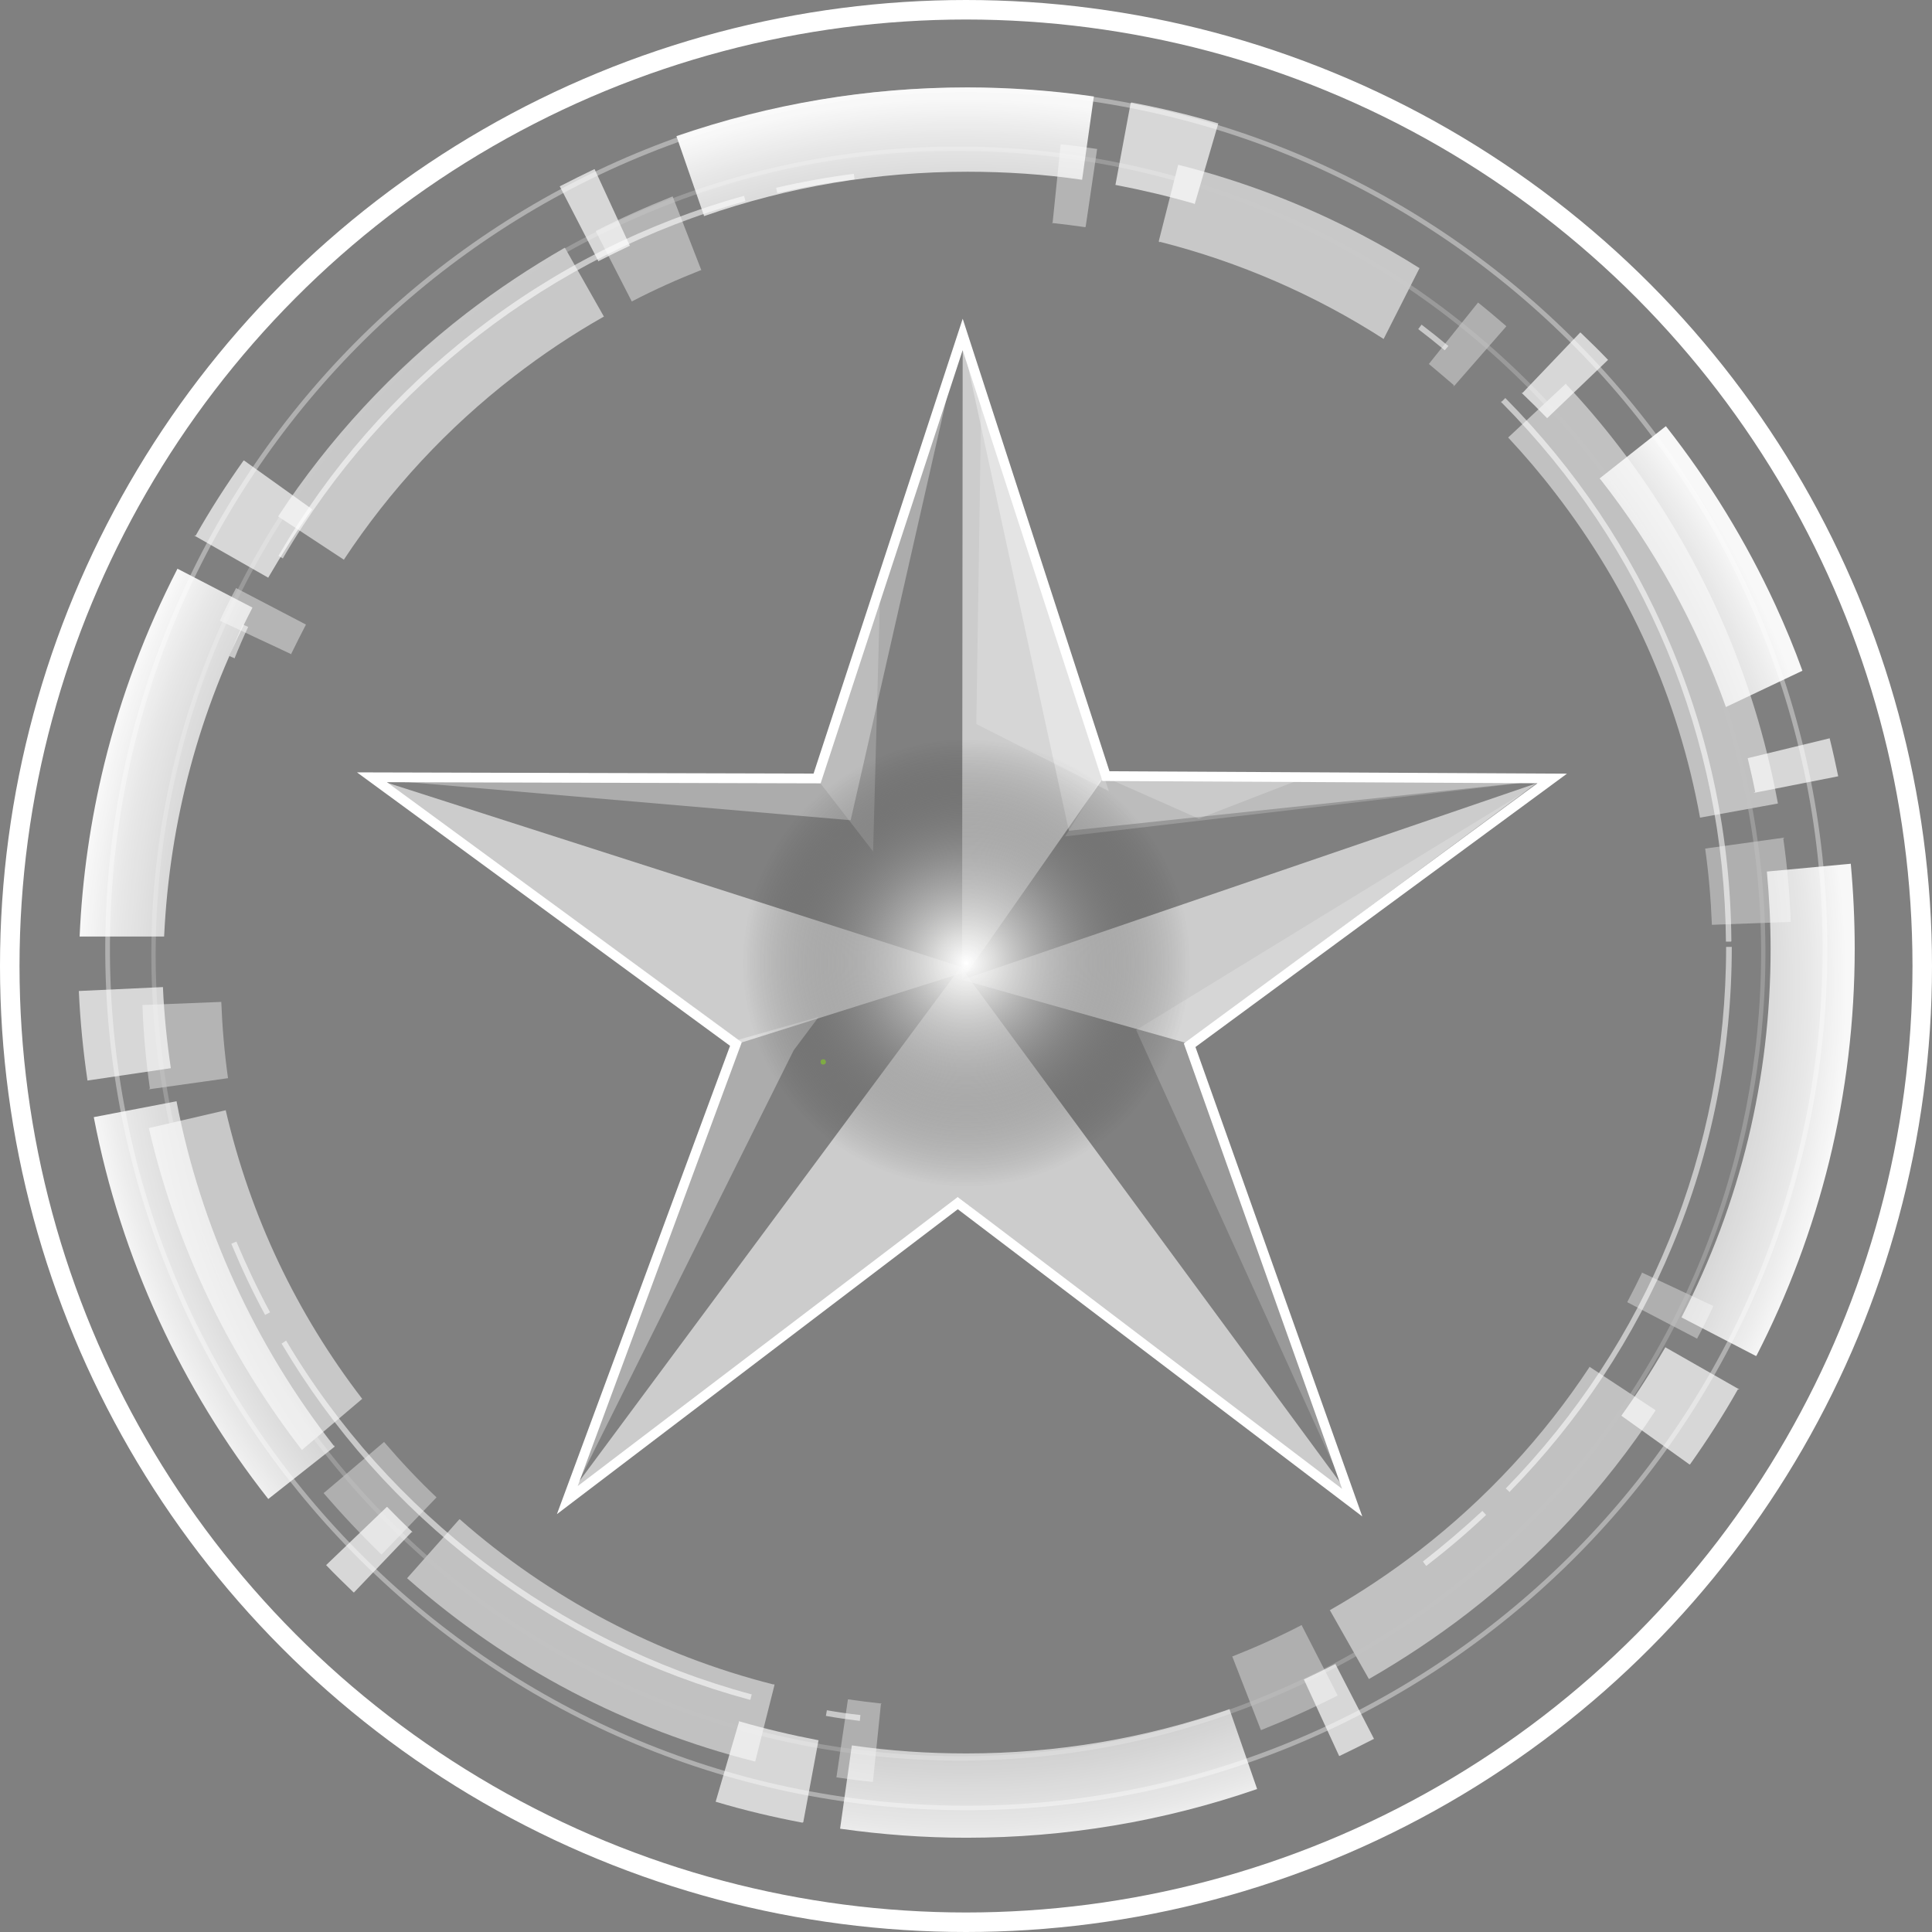 
<svg xmlns="http://www.w3.org/2000/svg" xmlns:xlink="http://www.w3.org/1999/xlink" viewBox="0 0 99 99">
  <rect x="0" y="0" width="99" height="99" fill="#808080" stroke="none"/>
  <defs>
    <style>
      .uuid-e9682211-d6e3-44c8-86ad-2918a556a0d7, .uuid-b6c115f0-25f9-4063-831c-e02289cfd6bd, .uuid-c86c6bdf-4383-4860-bc13-9ffa780cbaeb, .uuid-27701f17-77a9-4edb-9005-ef2fb417974b, .uuid-b269ade6-7f24-4d5b-ba56-c48b368b7b6e, .uuid-13d17354-eb18-4d9d-a406-c7bd4e76030a, .uuid-a9e06629-f674-4d03-b472-ebf3301f497b, .uuid-0b99d6e6-13b9-47ed-998b-ed57c9642aa7, .uuid-82c561dc-534f-4aa5-bca2-63d235c15db9 {
        mix-blend-mode: screen;
      }

      .uuid-e9682211-d6e3-44c8-86ad-2918a556a0d7, .uuid-b6c115f0-25f9-4063-831c-e02289cfd6bd, .uuid-c86c6bdf-4383-4860-bc13-9ffa780cbaeb, .uuid-1f8baaea-ceb7-4132-8bf7-d6cd074facd7, .uuid-e955fdcc-624e-4362-8868-88bb9fe5a9ce {
        fill: #fff;
      }

      .uuid-e9682211-d6e3-44c8-86ad-2918a556a0d7, .uuid-a9e06629-f674-4d03-b472-ebf3301f497b {
        opacity: .73;
      }

      .uuid-b6c115f0-25f9-4063-831c-e02289cfd6bd {
        opacity: .35;
      }

      .uuid-c86c6bdf-4383-4860-bc13-9ffa780cbaeb {
        opacity: .2;
      }

      .uuid-8495ccfc-465a-4e8c-8618-a1e38973fd89 {
        fill: url(#uuid-b638fe77-90cc-4cd6-ab73-3f24a7d9a8a0);
      }

      .uuid-8495ccfc-465a-4e8c-8618-a1e38973fd89, .uuid-0b99d6e6-13b9-47ed-998b-ed57c9642aa7, .uuid-848befbb-d35b-4711-9f81-eb700428e101, .uuid-dc0bde66-2b8a-4502-bbec-00a9281cceae, .uuid-e55a4106-ea8d-4248-b7ae-7c0d4c02e066 {
        opacity: .6;
      }

      .uuid-4810fa57-cc16-402c-9677-408a82adc723 {
        fill: url(#uuid-a401950e-cf14-4228-94f8-b2e43ee2bd56);
      }

      .uuid-27701f17-77a9-4edb-9005-ef2fb417974b {
        fill: url(#uuid-78df8552-956a-4836-b876-16a596aa05ca);
      }

      .uuid-74d5d39f-8ed8-4437-8df3-a3d9e233adb7 {
        fill: #8cc63f;
      }

      .uuid-7e9ed4f3-412f-4f62-92bb-09cbfee33cc3 {
        stroke: url(#uuid-31786f4e-ea9d-49b7-be3b-4f61c260240e);
        stroke-width: .5px;
      }

      .uuid-7e9ed4f3-412f-4f62-92bb-09cbfee33cc3, .uuid-26003ba2-8d80-4e41-8548-f85c2b311e3c {
        fill: none;
        stroke-miterlimit: 10;
      }

      .uuid-cf8bbb5c-c049-4088-af09-75a101b98780 {
        fill: url(#uuid-cb0a90c3-da79-46a4-918a-5b2699785b6c);
      }

      .uuid-b269ade6-7f24-4d5b-ba56-c48b368b7b6e {
        fill: url(#uuid-b7e90212-0228-4442-9149-d605321de533);
      }

      .uuid-2c44a597-0686-48b5-bd88-0a9f2cb35c48 {
        fill: url(#uuid-30246c93-3947-49b1-bba1-26095debb503);
      }

      .uuid-26003ba2-8d80-4e41-8548-f85c2b311e3c {
        stroke: #fff;
      }

      .uuid-7a5e295c-fab6-4db1-b73e-a0c3ebae8211 {
        opacity: .57;
      }

      .uuid-e382eeea-ca8b-4f9c-b6b2-2b55aceffb45 {
        fill: url(#uuid-5960dc34-b67b-4761-b53e-988b760f9a53);
      }

      .uuid-f01c89c6-8b78-4520-9307-3726c11aaab8 {
        opacity: .9;
      }

      .uuid-31a67a5a-977f-4636-86d2-7db5397e6de9 {
        opacity: .94;
      }

      .uuid-c186c6b8-9430-42cf-b4c4-deffc736dfcd {
        opacity: .99;
      }

      .uuid-848befbb-d35b-4711-9f81-eb700428e101 {
        fill: url(#uuid-1ba6062d-3e65-478d-b364-f965b5bf3dcf);
      }

      .uuid-1516df14-7f68-4682-a992-0ddc6385c89a {
        isolation: isolate;
      }

      .uuid-fde89e1c-fa9b-4bc8-8945-9dc58936a76f {
        fill: url(#uuid-81096601-edc2-4feb-ac6d-3065462d6a4c);
      }

      .uuid-82c561dc-534f-4aa5-bca2-63d235c15db9 {
        fill: url(#uuid-aa1a8c96-9b9b-4189-8274-a249c0dd43c0);
      }

      .uuid-6f806036-6504-45d4-a330-82e4b8958fe6 {
        fill: url(#uuid-63eadb8f-97b3-407b-93c7-5faf1a98385d);
      }

      .uuid-a5f6cd5c-ee43-47f7-b77a-25ed6d8a9700 {
        fill: url(#uuid-b212c455-878b-4fdf-8aab-d7218eb132f0);
      }

      .uuid-80baa4a2-67ae-45c5-bd09-cbbc2dafd589 {
        fill: url(#uuid-373737f4-5462-491d-895e-170188821eb9);
      }

      .uuid-dc0bde66-2b8a-4502-bbec-00a9281cceae {
        fill: url(#uuid-c8e69037-a82e-4fbe-b4ef-ee92dfcd6783);
      }

      .uuid-e955fdcc-624e-4362-8868-88bb9fe5a9ce {
        opacity: .38;
      }

      .uuid-a05e05a1-9ad1-4f0f-a930-b2e35e8ef009 {
        fill: url(#uuid-1fa63d1c-09ae-467a-adef-44effd0d4d63);
      }

      .uuid-47ea5573-563d-4f9f-876e-e0412d0e86f1 {
        fill: url(#uuid-2ddbc458-5e37-45da-926c-bee9ae371593);
      }

      .uuid-e55a4106-ea8d-4248-b7ae-7c0d4c02e066 {
        fill: url(#uuid-c96cf829-992f-4c14-a005-e3e28b5f92c7);
      }
    </style>
    <radialGradient id="uuid-1fa63d1c-09ae-467a-adef-44effd0d4d63" cx="49.33" cy="50.33" fx="49.33" fy="50.33" r="60.34" gradientTransform="matrix(1, 0, 0, 1, 0, 0)" gradientUnits="userSpaceOnUse">
      <stop offset=".56" stop-color="#fff" stop-opacity=".5"/>
      <stop offset=".59" stop-color="#fff" stop-opacity=".52"/>
      <stop offset=".63" stop-color="#fff" stop-opacity=".59"/>
      <stop offset=".67" stop-color="#fff" stop-opacity=".71"/>
      <stop offset=".72" stop-color="#fff" stop-opacity=".87"/>
      <stop offset=".75" stop-color="#fff"/>
    </radialGradient>
    <radialGradient id="uuid-81096601-edc2-4feb-ac6d-3065462d6a4c" cx="49.33" cy="50.33" fx="49.33" fy="50.33" r="60.34" xlink:href="#uuid-1fa63d1c-09ae-467a-adef-44effd0d4d63"/>
    <radialGradient id="uuid-a401950e-cf14-4228-94f8-b2e43ee2bd56" cx="49.33" cy="50.33" fx="49.33" fy="50.33" r="60.34" xlink:href="#uuid-1fa63d1c-09ae-467a-adef-44effd0d4d63"/>
    <radialGradient id="uuid-373737f4-5462-491d-895e-170188821eb9" cx="49.33" cy="50.33" fx="49.33" fy="50.33" r="60.34" xlink:href="#uuid-1fa63d1c-09ae-467a-adef-44effd0d4d63"/>
    <radialGradient id="uuid-cb0a90c3-da79-46a4-918a-5b2699785b6c" cx="49.33" fx="49.33" r="60.34" xlink:href="#uuid-1fa63d1c-09ae-467a-adef-44effd0d4d63"/>
    <radialGradient id="uuid-b212c455-878b-4fdf-8aab-d7218eb132f0" cx="49.33" cy="50.33" fx="49.33" fy="50.33" r="60.34" xlink:href="#uuid-1fa63d1c-09ae-467a-adef-44effd0d4d63"/>
    <radialGradient id="uuid-aa1a8c96-9b9b-4189-8274-a249c0dd43c0" cx="-159.73" cy="808.88" fx="-159.73" fy="808.88" r="54.92" gradientTransform="translate(419.05 -691.73) rotate(15.36)" gradientUnits="userSpaceOnUse">
      <stop offset="0" stop-color="#fff"/>
      <stop offset="1" stop-color="#fff"/>
    </radialGradient>
    <radialGradient id="uuid-b7e90212-0228-4442-9149-d605321de533" cx="-159.73" cy="808.88" fx="-159.73" fy="808.88" r="54.92" xlink:href="#uuid-aa1a8c96-9b9b-4189-8274-a249c0dd43c0"/>
    <radialGradient id="uuid-5960dc34-b67b-4761-b53e-988b760f9a53" cx="-159.73" cy="808.88" fx="-159.73" fy="808.88" r="54.92" xlink:href="#uuid-aa1a8c96-9b9b-4189-8274-a249c0dd43c0"/>
    <radialGradient id="uuid-2ddbc458-5e37-45da-926c-bee9ae371593" cx="-159.73" cy="808.88" fx="-159.73" fy="808.88" r="54.92" xlink:href="#uuid-aa1a8c96-9b9b-4189-8274-a249c0dd43c0"/>
    <radialGradient id="uuid-78df8552-956a-4836-b876-16a596aa05ca" cx="-168.85" cy="863.77" fx="-168.85" fy="863.77" r="54.92" gradientTransform="translate(404.57 -761.26) rotate(12.71)" xlink:href="#uuid-aa1a8c96-9b9b-4189-8274-a249c0dd43c0"/>
    <radialGradient id="uuid-30246c93-3947-49b1-bba1-26095debb503" cx="-159.73" cy="808.88" fx="-159.73" fy="808.88" r="54.92" xlink:href="#uuid-aa1a8c96-9b9b-4189-8274-a249c0dd43c0"/>
    <radialGradient id="uuid-31786f4e-ea9d-49b7-be3b-4f61c260240e" cx="49.3" cy="47.02" fx="49.3" fy="47.02" r="30.84" gradientTransform="matrix(1, 0, 0, 1, 0, 0)" gradientUnits="userSpaceOnUse">
      <stop offset="0" stop-color="#fff"/>
      <stop offset=".16" stop-color="#fff"/>
      <stop offset=".57" stop-color="#fff"/>
      <stop offset=".98" stop-color="#fff"/>
      <stop offset="1" stop-color="#fff"/>
    </radialGradient>
    <radialGradient id="uuid-1ba6062d-3e65-478d-b364-f965b5bf3dcf" cx="49.33" cy="63.39" fx="49.33" fy="63.39" r="17.35" gradientTransform="translate(0 -1.08) scale(1 1.02)" xlink:href="#uuid-31786f4e-ea9d-49b7-be3b-4f61c260240e"/>
    <radialGradient id="uuid-b638fe77-90cc-4cd6-ab73-3f24a7d9a8a0" cx="34.76" cy="46.75" fx="34.76" fy="46.75" r="11.62" gradientTransform="translate(0 -.8) scale(1 1.02)" xlink:href="#uuid-31786f4e-ea9d-49b7-be3b-4f61c260240e"/>
    <radialGradient id="uuid-c8e69037-a82e-4fbe-b4ef-ee92dfcd6783" cx="52.89" cy="33.95" fx="52.89" fy="33.95" r="11.77" gradientTransform="translate(0 -.58) scale(1 1.02)" xlink:href="#uuid-31786f4e-ea9d-49b7-be3b-4f61c260240e"/>
    <radialGradient id="uuid-c96cf829-992f-4c14-a005-e3e28b5f92c7" cx="64.02" cy="46.79" fx="64.02" fy="46.79" r="11.42" gradientTransform="translate(0 -.8) scale(1 1.02)" xlink:href="#uuid-31786f4e-ea9d-49b7-be3b-4f61c260240e"/>
    <radialGradient id="uuid-63eadb8f-97b3-407b-93c7-5faf1a98385d" cx="49.52" cy="49.35" fx="49.52" fy="49.35" r="11.47" gradientTransform="matrix(1, 0, 0, 1, 0, 0)" gradientUnits="userSpaceOnUse">
      <stop offset="0" stop-color="#e4ebb8" stop-opacity="0"/>
      <stop offset="0" stop-color="#e6ecbd" stop-opacity=".08"/>
      <stop offset="0" stop-color="#ecf0cd" stop-opacity=".3"/>
      <stop offset="0" stop-color="#f5f7e5" stop-opacity=".64"/>
      <stop offset="0" stop-color="#fff"/>
      <stop offset=".13" stop-color="#e7e7e6" stop-opacity=".89"/>
      <stop offset=".41" stop-color="#a9a9a9" stop-opacity=".62"/>
      <stop offset=".82" stop-color="#484847" stop-opacity=".19"/>
      <stop offset="1" stop-color="#1d1d1b" stop-opacity="0"/>
    </radialGradient>
  </defs>
  <g class="uuid-1516df14-7f68-4682-a992-0ddc6385c89a">
    <g id="uuid-5d9b921c-f0ad-4852-a189-a32758ec1036" data-name="Layer 1"/>
    <g id="uuid-3826755e-7854-4e8f-b16c-dd68544ade57" data-name="Layer 2">
      <g id="uuid-30921e1b-f19b-4931-a54f-b64ba198a492" data-name="White icon">
        <circle class="uuid-26003ba2-8d80-4e41-8548-f85c2b311e3c" cx="49.5" cy="49.5" r="49"/>
        <g id="uuid-5674c54c-2384-4874-ad2e-eecfc28def5e" data-name="Outer ring 2">
          <g>
            <g class="uuid-31a67a5a-977f-4636-86d2-7db5397e6de9">
              <path class="uuid-e9682211-d6e3-44c8-86ad-2918a556a0d7" d="M19.84,77.22h-.02l-3.11,2.98,.02,.02c.44,.46,.91,.92,1.39,1.38h.02l2.95-3.09h.05l-.04-.04c-.43-.41-.85-.83-1.26-1.25Z"/>
              <path class="uuid-a05e05a1-9ad1-4f0f-a930-b2e35e8ef009" d="M17.14,74.13v-.06l-.03,.02c-4.04-5.15-6.83-11.24-8.06-17.64v-.02l-4.22,.81h-.02v.03c.69,3.58,1.81,7.07,3.34,10.39,1.49,3.24,3.37,6.32,5.58,9.13l.02,.02,3.36-2.65,.03-.02Z"/>
              <g class="uuid-a9e06629-f674-4d03-b472-ebf3301f497b">
                <path class="uuid-1f8baaea-ceb7-4132-8bf7-d6cd074facd7" d="M8.75,54.73v-.02c-.2-1.35-.34-2.74-.4-4.11v-.02l-4.29,.2h-.02v.02c.07,1.53,.22,3.05,.44,4.55v.02l4.25-.63h.02Z"/>
              </g>
              <path class="uuid-e9682211-d6e3-44c8-86ad-2918a556a0d7" d="M37.9,88.19h-.02l-1.21,4.14h.02c1.47,.44,2.96,.79,4.44,1.07v-.02h.03l.78-4.19v-.02h-.02c-1.36-.26-2.71-.58-4.02-.96Z"/>
              <path class="uuid-e9682211-d6e3-44c8-86ad-2918a556a0d7" d="M89.94,40.58l-.08,.03h.11l4.22-.83v-.02c-.13-.62-.27-1.27-.43-1.91v-.02l-4.2,1.02v.02c.14,.57,.27,1.14,.38,1.71Z"/>
              <path class="uuid-fde89e1c-fa9b-4bc8-8945-9dc58936a76f" d="M94.84,44.28v-.02l-4.3,.4v.02c.12,1.3,.19,2.62,.19,3.94,0,6.65-1.54,13-4.56,18.87v.02l3.8,1.97h.03c1.63-3.17,2.88-6.52,3.73-9.96,.87-3.55,1.31-7.22,1.31-10.9,0-1.45-.07-2.91-.2-4.34Z"/>
              <path class="uuid-e9682211-d6e3-44c8-86ad-2918a556a0d7" d="M85.33,69.03v.02c-.7,1.2-1.44,2.37-2.24,3.48v.02l3.48,2.49h.03c.88-1.24,1.71-2.53,2.45-3.84h.08l-3.79-2.16h-.02Z"/>
              <path class="uuid-4810fa57-cc16-402c-9677-408a82adc723" d="M63.02,87.58h-.02c-4.33,1.51-8.86,2.27-13.48,2.27-1.96,0-3.92-.13-5.85-.41h-.02l-.6,4.25v.02h.02c2.12,.3,4.29,.46,6.45,.46h0c5.1,0,10.1-.84,14.88-2.49h.02l-1.41-4.07v-.02Z"/>
              <path class="uuid-e9682211-d6e3-44c8-86ad-2918a556a0d7" d="M68.45,85.25l-.03,.02c-.52,.27-1.06,.53-1.59,.78h-.02l1.81,3.93h.02c.58-.28,1.17-.57,1.75-.87h.02l-1.97-3.82v-.03Z"/>
            </g>
            <path class="uuid-e955fdcc-624e-4362-8868-88bb9fe5a9ce" d="M48.71,92.75c-24.33-.45-43.75-20.61-43.31-44.94S26,4.04,50.32,4.49c24.32,.45,43.75,20.61,43.31,44.94-.45,24.33-20.6,43.77-44.92,43.32Zm1.61-88.02C26.12,4.29,6.08,23.61,5.64,47.82c-.44,24.2,18.88,44.25,43.07,44.7,24.19,.44,44.24-18.89,44.68-43.09,.44-24.2-18.88-44.25-43.07-44.7Z"/>
          </g>
          <g class="uuid-31a67a5a-977f-4636-86d2-7db5397e6de9">
            <path class="uuid-e9682211-d6e3-44c8-86ad-2918a556a0d7" d="M79.27,21.42h.02l3.11-2.98-.02-.02c-.44-.46-.91-.92-1.39-1.38h-.02l-2.95,3.09h-.05l.04,.04c.43,.41,.85,.83,1.26,1.25Z"/>
            <path class="uuid-80baa4a2-67ae-45c5-bd09-cbbc2dafd589" d="M92.36,34.37l-3.92,1.86c-1.5-4.2-3.67-8.16-6.44-11.68l-.02,.02v-.06l.02-.02,3.36-2.65,.02,.02c2.21,2.81,4.09,5.88,5.59,9.13,.51,1.11,.98,2.24,1.39,3.38Z"/>
            <path class="uuid-e9682211-d6e3-44c8-86ad-2918a556a0d7" d="M61.2,10.46h.02l1.21-4.14h-.02c-1.47-.44-2.96-.79-4.44-1.07v.02h-.03l-.78,4.19v.02h.02c1.36,.26,2.71,.58,4.02,.96Z"/>
            <path class="uuid-cf8bbb5c-c049-4088-af09-75a101b98780" d="M12.93,31.13v.02c-2.73,5.27-4.24,10.92-4.52,16.84H4.08c.13-3,.56-5.97,1.27-8.87,.85-3.45,2.11-6.79,3.73-9.95v-.02h.03l3.82,1.98Z"/>
            <path class="uuid-e9682211-d6e3-44c8-86ad-2918a556a0d7" d="M13.75,29.61v-.02c.7-1.2,1.44-2.37,2.24-3.48v-.02l-3.48-2.49h-.03c-.88,1.24-1.71,2.53-2.45,3.84h-.08l3.79,2.16h.02Z"/>
            <path class="uuid-a5f6cd5c-ee43-47f7-b77a-25ed6d8a9700" d="M36.07,11.07h.02c4.33-1.51,8.86-2.27,13.49-2.27,1.96,0,3.93,.13,5.85,.41h.02l.6-4.25v-.02h-.02c-2.12-.3-4.29-.46-6.46-.46h0c-5.1,0-10.11,.84-14.89,2.49h-.02l1.41,4.07v.02Z"/>
            <path class="uuid-e9682211-d6e3-44c8-86ad-2918a556a0d7" d="M30.64,13.4l.03-.02c.52-.27,1.06-.53,1.59-.78h.02l-1.81-3.93h-.02c-.58,.28-1.17,.57-1.75,.87h-.02l1.97,3.82v.03Z"/>
          </g>
          <g class="uuid-0b99d6e6-13b9-47ed-998b-ed57c9642aa7">
            <g class="uuid-f01c89c6-8b78-4520-9307-3726c11aaab8">
              <g class="uuid-31a67a5a-977f-4636-86d2-7db5397e6de9">
                <path class="uuid-e9682211-d6e3-44c8-86ad-2918a556a0d7" d="M43.47,87.08h-.02l-.59,4h.03c.59,.09,1.2,.17,1.82,.23h.02l.41-3.99,.04-.03h-.05c-.55-.06-1.1-.13-1.65-.21Z"/>
                <path class="uuid-82c561dc-534f-4aa5-bca2-63d235c15db9" d="M39.69,86.33l-.04-.04v.03c-5.95-1.5-11.51-4.43-16.09-8.47h-.02l-2.66,3-.02,.02,.02,.02c2.56,2.26,5.39,4.21,8.42,5.8,2.97,1.55,6.12,2.75,9.37,3.57h.03l.98-3.89v-.03Z"/>
                <g class="uuid-a9e06629-f674-4d03-b472-ebf3301f497b">
                  <path class="uuid-1f8baaea-ceb7-4132-8bf7-d6cd074facd7" d="M22.36,76.74v-.02c-.94-.89-1.83-1.84-2.67-2.82v-.02l-3.08,2.61h-.02v.03c.94,1.09,1.93,2.14,2.94,3.12l.02,.02,2.79-2.9,.02-.02Z"/>
                </g>
                <path class="uuid-e9682211-d6e3-44c8-86ad-2918a556a0d7" d="M63.16,84.87h-.02l1.47,3.78h.02c1.33-.53,2.64-1.12,3.9-1.76v-.02h.01l-1.83-3.57v-.02h-.03c-1.15,.6-2.34,1.13-3.53,1.6Z"/>
                <path class="uuid-e9682211-d6e3-44c8-86ad-2918a556a0d7" d="M74.5,19.74l-.04,.07,.08-.06,2.65-3.03-.02-.02c-.45-.39-.92-.79-1.41-1.18l-.02-.02-2.53,3.16h.02c.42,.36,.85,.71,1.26,1.07Z"/>
                <path class="uuid-b269ade6-7f24-4d5b-ba56-c48b368b7b6e" d="M80.26,19.68l-.02-.02-2.96,2.76,.02,.02c.83,.89,1.64,1.84,2.39,2.82,3.81,4.94,6.31,10.53,7.42,16.62v.02l3.96-.72h.03v-.03c-.61-3.28-1.59-6.48-2.94-9.52-1.39-3.13-3.16-6.11-5.27-8.84-.83-1.08-1.72-2.12-2.64-3.1Z"/>
                <path class="uuid-e9682211-d6e3-44c8-86ad-2918a556a0d7" d="M87.38,43.49v.02c.18,1.28,.29,2.58,.34,3.86v.02l4.02-.15h.02v-.02c-.05-1.42-.18-2.86-.38-4.25l.06-.05-4.05,.56h-.02Z"/>
                <g class="uuid-13d17354-eb18-4d9d-a406-c7bd4e76030a">
                  <path class="uuid-e382eeea-ca8b-4f9c-b6b2-2b55aceffb45" d="M81.45,70.03v.02c-2.37,3.59-5.3,6.75-8.72,9.4-1.45,1.12-2.99,2.15-4.57,3.05h-.02l1.99,3.51v.02h.03c1.74-1,3.44-2.13,5.05-3.37h0c3.78-2.92,7.02-6.42,9.62-10.38v-.02l-3.36-2.21-.02-.02Z"/>
                </g>
                <path class="uuid-e9682211-d6e3-44c8-86ad-2918a556a0d7" d="M84.14,65.19v.03c-.24,.5-.49,1-.75,1.49v.02l3.58,1.87v-.02c.29-.53,.56-1.08,.82-1.64v-.02l-3.63-1.7-.02-.03Z"/>
              </g>
              <path class="uuid-e955fdcc-624e-4362-8868-88bb9fe5a9ce" d="M73.79,82.07c-18.31,13.6-44.27,9.77-57.88-8.54C2.3,55.22,6.12,29.25,24.43,15.65s44.27-9.77,57.88,8.54c13.61,18.31,9.79,44.28-8.52,57.88ZM24.56,15.83C6.35,29.36,2.55,55.18,16.09,73.4c13.54,18.21,39.36,22.02,57.57,8.49,18.21-13.53,22.01-39.35,8.47-57.57C68.59,6.11,42.77,2.3,24.56,15.83Z"/>
            </g>
            <g class="uuid-31a67a5a-977f-4636-86d2-7db5397e6de9">
              <path class="uuid-e9682211-d6e3-44c8-86ad-2918a556a0d7" d="M55.61,11.63h.02l.59-4h-.03c-.59-.09-1.2-.17-1.82-.23h-.02l-.41,4-.04,.03h.05c.55,.06,1.1,.13,1.65,.21Z"/>
              <g class="uuid-13d17354-eb18-4d9d-a406-c7bd4e76030a">
                <path class="uuid-47ea5573-563d-4f9f-876e-e0412d0e86f1" d="M72.74,13.74l-1.84,3.63c-3.51-2.26-7.4-3.95-11.47-4.98v.03l-.05-.04v-.03l.99-3.9h.03c3.25,.82,6.41,2.02,9.37,3.58,1.01,.53,2,1.1,2.97,1.71Z"/>
              </g>
              <path class="uuid-e9682211-d6e3-44c8-86ad-2918a556a0d7" d="M35.92,13.85h.02l-1.47-3.78h-.02c-1.33,.53-2.65,1.12-3.91,1.76v.02h-.01l1.83,3.57v.02h.03c1.15-.6,2.34-1.13,3.53-1.6Z"/>
              <path class="uuid-27701f17-77a9-4edb-9005-ef2fb417974b" d="M11.57,56.89v.02c1.26,5.41,3.61,10.37,6.99,14.77l-3.09,2.62c-1.72-2.22-3.22-4.61-4.47-7.1-1.48-2.98-2.62-6.13-3.37-9.38v-.02h.02l3.92-.91Z"/>
              <path class="uuid-e9682211-d6e3-44c8-86ad-2918a556a0d7" d="M11.68,55.24v-.02c-.18-1.28-.29-2.58-.34-3.86v-.02l-4.02,.16h-.02v.02c.05,1.42,.18,2.86,.38,4.25l-.06,.05,4.05-.57h.02Z"/>
              <g class="uuid-13d17354-eb18-4d9d-a406-c7bd4e76030a">
                <path class="uuid-2c44a597-0686-48b5-bd88-0a9f2cb35c48" d="M17.62,28.7v-.02c2.37-3.59,5.3-6.75,8.73-9.4,1.45-1.12,2.99-2.15,4.58-3.05h.02l-1.99-3.51v-.02h-.03c-1.74,1-3.44,2.13-5.05,3.37h0c-3.78,2.93-7.02,6.42-9.62,10.38v.02l3.36,2.21,.02,.02Z"/>
              </g>
              <path class="uuid-e9682211-d6e3-44c8-86ad-2918a556a0d7" d="M14.92,33.54v-.03c.24-.5,.5-1,.75-1.49v-.02l-3.58-1.87v.02c-.29,.53-.56,1.08-.82,1.64v.02l3.63,1.7,.02,.03Z"/>
            </g>
          </g>
          <g class="uuid-7a5e295c-fab6-4db1-b73e-a0c3ebae8211">
            <path class="uuid-1f8baaea-ceb7-4132-8bf7-d6cd074facd7" d="M44.06,88.18h-.02c-.58-.07-1.15-.15-1.7-.25h-.02l.05-.29h.02c.56,.1,1.13,.18,1.68,.24h.02l-.03,.29Zm-5.62-1.08h-.02c-5.03-1.36-9.68-3.65-13.84-6.83-4.11-3.14-7.52-6.98-10.15-11.42h0l.24-.16v.02c5.25,8.85,13.94,15.45,23.83,18.11h.02l-.07,.28Zm34.64-6.86l-.17-.23h.01c1.04-.81,2.06-1.68,3.03-2.58h.02l.18,.2h0c-.96,.91-1.99,1.78-3.05,2.6h-.02Zm4.28-3.78l-.21-.2h.02c7.28-7.46,11.28-17.3,11.28-27.72v-.02h.29v.02c0,5.3-1.02,10.46-3.05,15.32-1.95,4.69-4.75,8.93-8.32,12.57v.02Zm-63.78-9.07v-.02c-.64-1.18-1.21-2.4-1.72-3.62v-.02l.26-.11v.02c.51,1.21,1.08,2.42,1.71,3.59v.02l-.25,.13Zm74.86-19.14v-.02c-.08-10.41-4.16-20.21-11.49-27.6l-.02,.02v-.05h0v-.04l.02,.02,.18-.18h.01c3.6,3.64,6.43,7.85,8.42,12.54,2.06,4.84,3.12,9.99,3.16,15.29l-.02,.02h-.27ZM12.02,33.73l-.26-.11v-.02c.22-.53,.44-1.07,.68-1.58v-.02l.27,.12v.02c-.24,.51-.47,1.04-.68,1.57v.02Zm2.5-5.1l-.26-.15h.01c2.59-4.47,5.98-8.34,10.06-11.51,4.13-3.21,8.77-5.54,13.78-6.93h.02l.07,.27h-.02c-9.87,2.74-18.5,9.4-23.68,18.29v.02Zm59.51-10.69h-.01c-.43-.36-.88-.72-1.34-1.07h-.01l.17-.23h.01c.46,.35,.91,.71,1.34,1.07h.02v.03l-.18,.21ZM39.83,9.9l-.06-.28h.02c1.29-.3,2.62-.54,3.94-.71h.02l.04,.28h-.02c-1.31,.17-2.63,.4-3.91,.7h-.02Z"/>
          </g>
        </g>
        <g id="uuid-8a1be365-c879-403d-bac9-25c629020e71" data-name="Central object- Star">
          <g class="uuid-c186c6b8-9430-42cf-b4c4-deffc736dfcd">
            <g>
              <polygon class="uuid-b6c115f0-25f9-4063-831c-e02289cfd6bd" points="49.25 17.15 54.77 42.57 79.43 39.95 56.74 39.95 49.25 17.15"/>
              <polygon class="uuid-b6c115f0-25f9-4063-831c-e02289cfd6bd" points="19.09 39.92 43.59 42.03 49.25 17.15 41.84 39.88 19.09 39.92"/>
              <polygon class="uuid-c86c6bdf-4383-4860-bc13-9ffa780cbaeb" points="69.17 76.91 58.22 52.78 79.29 39.87 60.9 53.56 69.17 76.91"/>
              <polygon class="uuid-b6c115f0-25f9-4063-831c-e02289cfd6bd" points="37.52 53.37 41.95 52.11 40.67 53.82 29.18 76.87 37.52 53.37"/>
              <polygon class="uuid-c86c6bdf-4383-4860-bc13-9ffa780cbaeb" points="56.51 39.77 61.43 41.95 66.78 39.88 56.51 39.77"/>
              <polygon class="uuid-c86c6bdf-4383-4860-bc13-9ffa780cbaeb" points="50.03 37.1 56.82 40.54 50.28 20.67 50.03 37.1"/>
              <polygon class="uuid-c86c6bdf-4383-4860-bc13-9ffa780cbaeb" points="44.74 43.63 45.12 29.58 41.84 39.88 44.74 43.63"/>
              <polygon class="uuid-c86c6bdf-4383-4860-bc13-9ffa780cbaeb" points="79.43 39.95 54.58 42.86 56.51 39.77 79.43 39.95"/>
            </g>
          </g>
          <g class="uuid-13d17354-eb18-4d9d-a406-c7bd4e76030a">
            <path class="uuid-74d5d39f-8ed8-4437-8df3-a3d9e233adb7" d="M42.05,54.4c0-.08,.08-.13,.15-.12,.08,0,.13,.08,.12,.15,0,.08-.08,.13-.15,.12-.08,0-.13-.08-.12-.15Z"/>
          </g>
        </g>
        <polygon class="uuid-7e9ed4f3-412f-4f62-92bb-09cbfee33cc3" points="29.07 76.87 37.71 53.5 19.06 39.83 41.87 39.89 49.33 17.14 56.67 39.77 79.54 39.89 60.96 53.56 69.29 77 49.08 61.65 29.07 76.87"/>
        <polygon class="uuid-848befbb-d35b-4711-9f81-eb700428e101" points="29.07 76.73 49.23 49.55 69.6 77.23 49.11 61.36 29.07 76.73"/>
        <polygon class="uuid-8495ccfc-465a-4e8c-8618-a1e38973fd89" points="19.75 40.08 49.77 49.71 38 53.42 19.75 40.08"/>
        <polygon class="uuid-dc0bde66-2b8a-4502-bbec-00a9281cceae" points="49.3 50.21 49.33 17.7 56.48 39.95 49.3 50.21"/>
        <polygon class="uuid-e55a4106-ea8d-4248-b7ae-7c0d4c02e066" points="78.73 40.14 60.77 53.44 49.3 50.21 78.73 40.14"/>
        <circle class="uuid-6f806036-6504-45d4-a330-82e4b8958fe6" cx="49.52" cy="49.35" r="11.47"/>
      </g>
    </g>
  </g>
</svg>